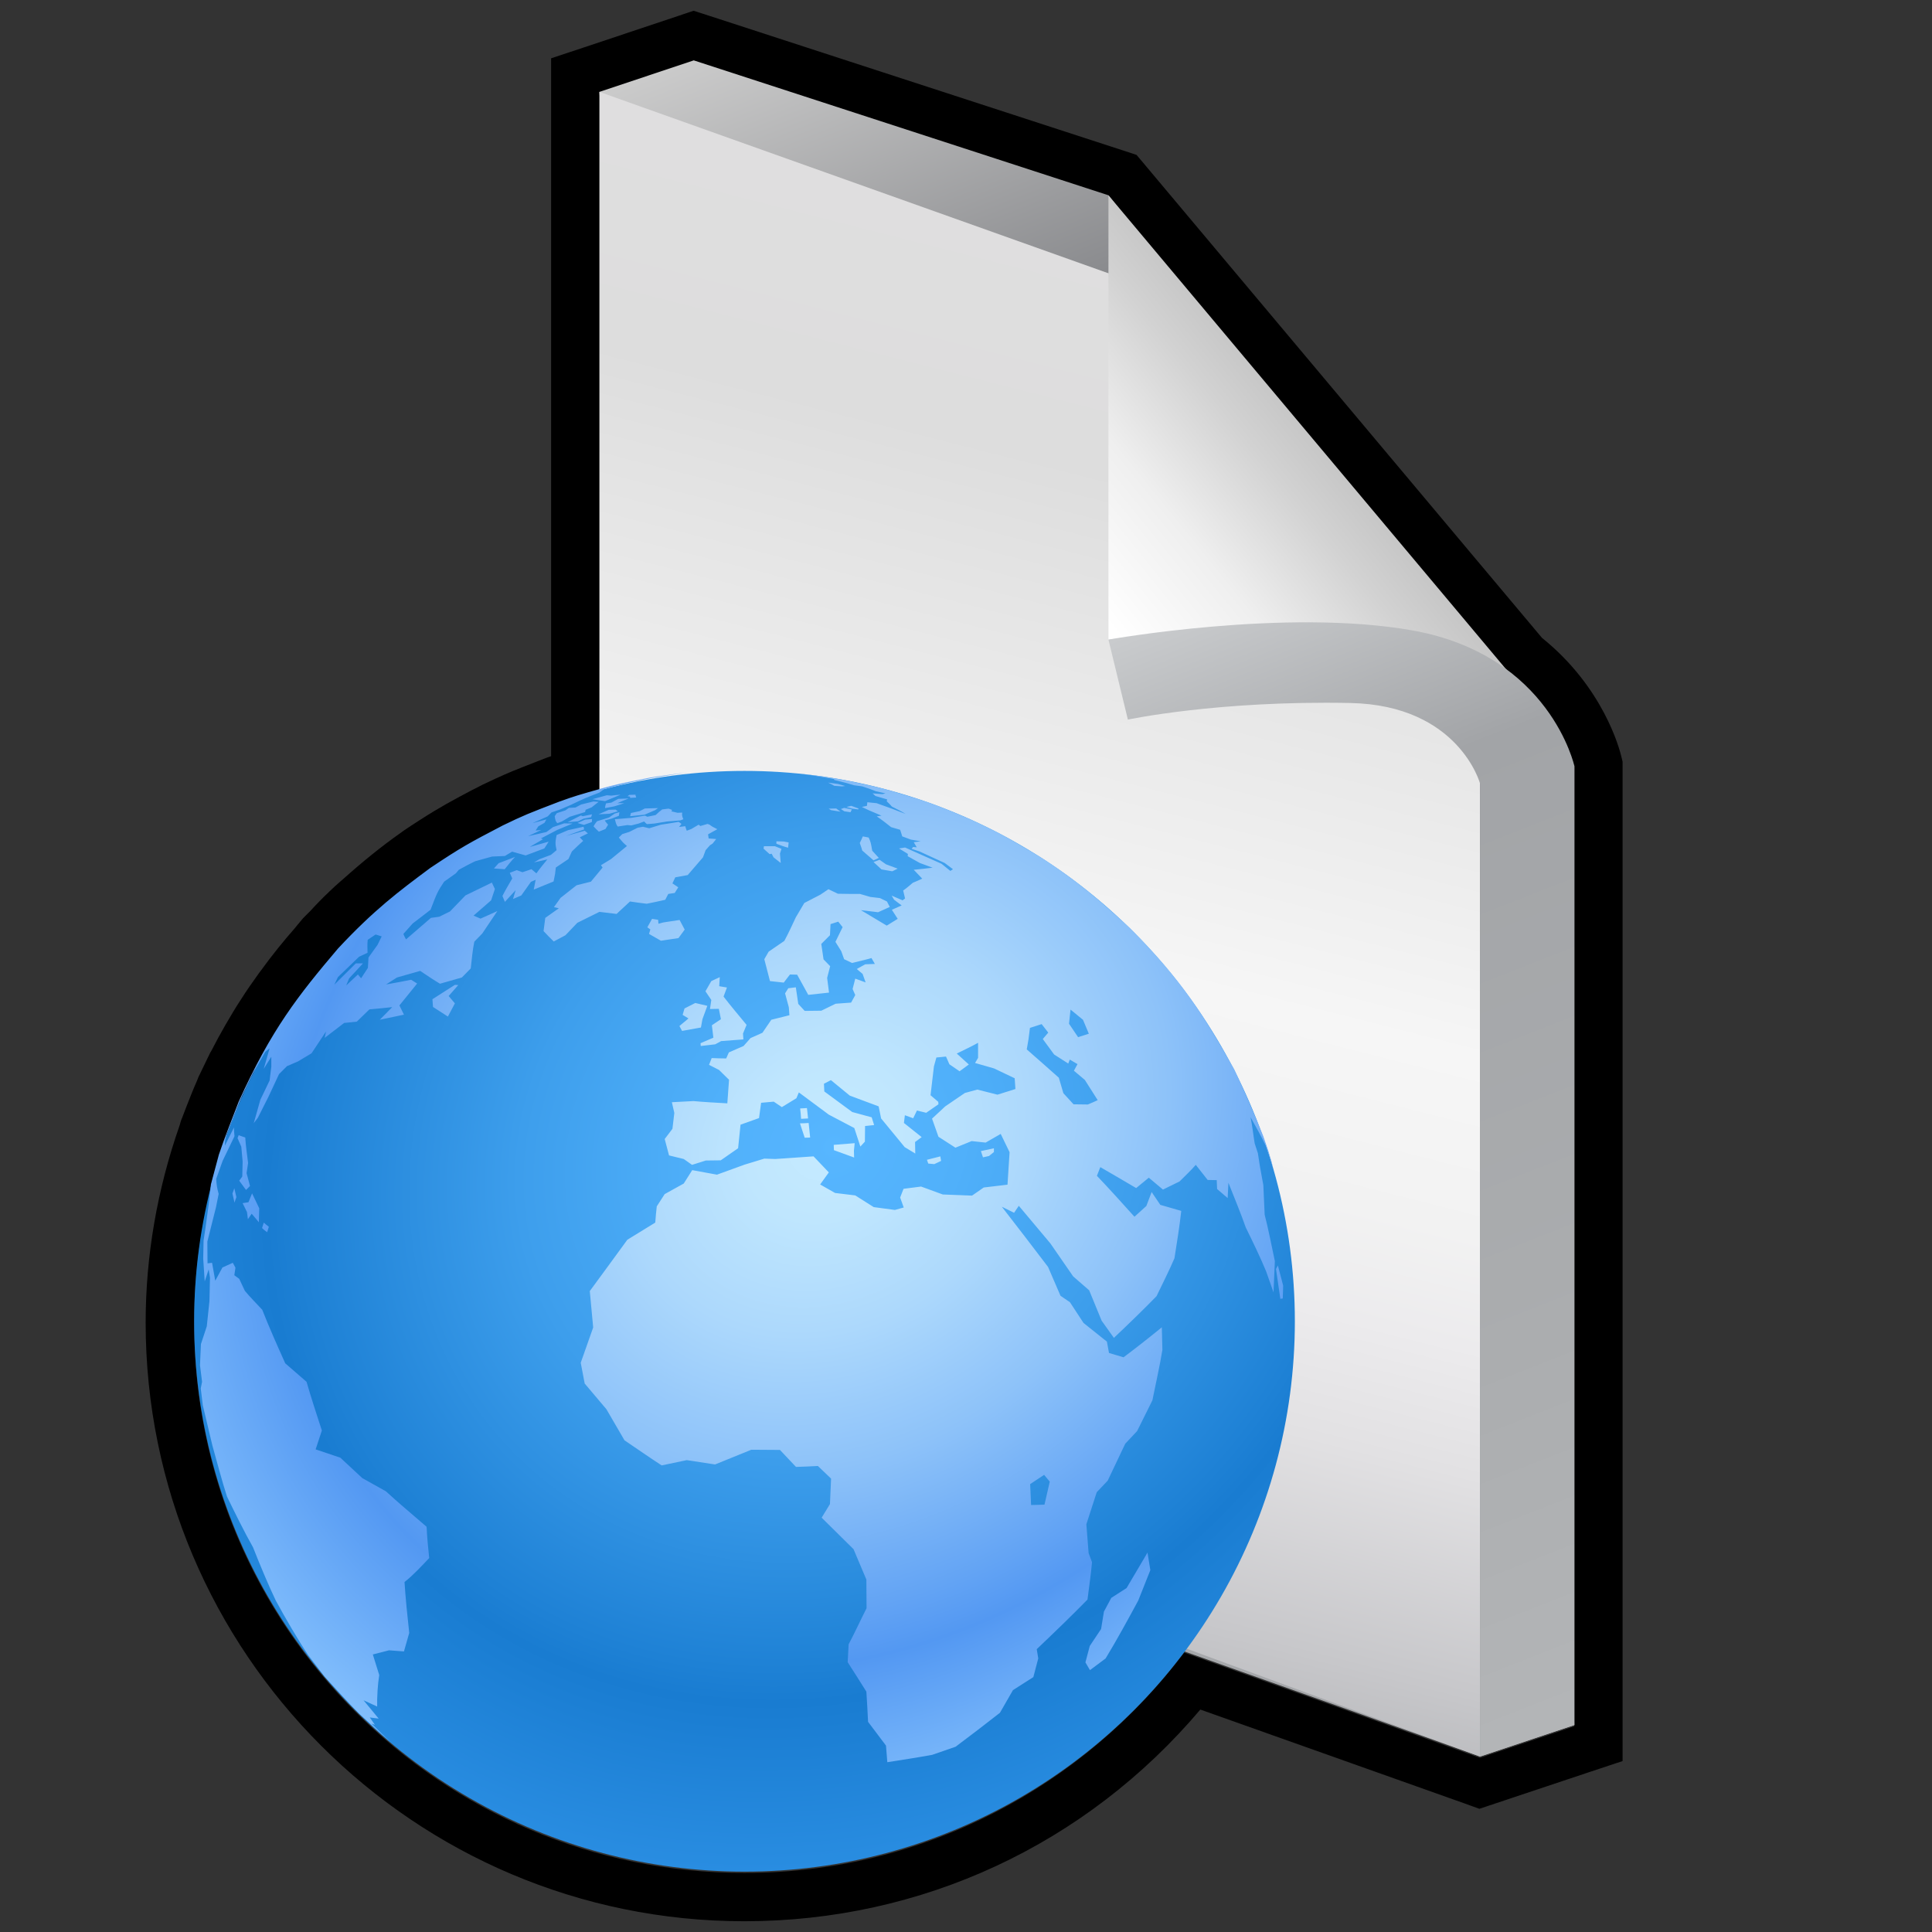<svg version="1" xmlns="http://www.w3.org/2000/svg" viewBox="0 0 1024 1024"><rect x="0" y="0" width="1024" height="1024" fill="#333333" stroke="none"/><g fill="none"><circle cx="512" cy="512" r="512"/><path d="M0 0h1024v1024H0z"/></g><path d="M367.7 32.7l219.8 71.5 211.9 252.5c28.4 21.7 35 50.1 35 50.1V915l-50 16.7-156.8-55.8c-53.2 70.8-137.7 116.8-233 116.8-161.1 0-291.7-130.6-291.7-291.7 0-34.1 6.1-66.6 16.9-97l.6-2.2c.8-1.9 1.6-4.1 2.5-6.3 1.6-4.2 3.3-8.4 5.1-12.6.3-.6.5-1.3.8-1.8l5.5-11.4.7-1.2c2.2-4.3 4.5-8.6 6.9-12.8 2.5-4.4 5-8.5 7.6-12.5 2.7-4.2 5.6-8.3 8.5-12.4.4-.5.8-1 1.2-1.6 5.3-7.3 11-14.4 17-21.2 1.2-1.4 2.3-2.7 3.5-4.2 1.3-1.4 2.4-2.4 3.6-3.7 3-3.2 6.1-6.3 9.2-9.3 2.4-2.3 4.6-4.2 6.8-6.2 8.9-8.1 18.3-15.7 28.2-22.6l1.2-.9h.1c2.7-1.9 5.5-3.6 8.3-5.4 4.6-3 8.6-5.4 12.5-7.6 4.2-2.4 8.5-4.7 12.9-7 1.6-.8 2.7-1.5 4.6-2.4 4.7-2.2 7.7-3.7 10.8-5 2.7-1.2 5.5-2.3 8.3-3.4 2.8-1.1 6.2-2.4 10.7-4.2 3.8-1.3 6.1-2.1 8.7-3 1.9-.6 3.8-1.1 5.7-1.7 1.7-.5 4-1.2 6.5-1.9V49.3l49.9-16.6M134.4 569.6c-1.9 3.8-3.8 7.6-5.6 11.5 1.9-4 3.7-7.9 5.6-11.5M367.6 5.7l-8 2.7-50 16.7-17.5 5.8v369.9c-1.2.4-2.4.8-3.9 1.4l-11.5 4.5c-3.8 1.5-6.5 2.6-9.2 3.8-3.3 1.4-6.6 3-11.7 5.4l-3.7 1.9-1.8.9c-4.4 2.3-9.1 4.8-13.7 7.4-4.2 2.4-8.6 5-13.7 8.3l-1.4.9c-2.5 1.6-5.1 3.3-7.6 5l-.4.3-1.1.8c-10.1 7.1-20.1 15.2-30.5 24.5l-1.4 1.2c-2 1.7-3.9 3.5-6 5.5-3.5 3.3-6.8 6.7-10 10.2l-1 1-2.8 2.8-3.1 3.7-1.2 1.5c-6.1 6.9-12.3 14.6-18.1 22.6l-1.2 1.6c-3.3 4.6-6.4 9-9.3 13.6-2.8 4.2-5.5 8.8-8.3 13.6-2.6 4.5-5.1 9.1-7.5 13.8l-.5.8-.4.8-5.5 11.4-.4.8-.7 1.8c-2 4.5-3.8 9.1-5.6 13.7l-2.3 6-.5 1.2-.4 1.2-.4 1.5c-12 34.2-18.1 69.5-18.1 104.8 0 175 142.3 317.3 317.3 317.3 94.1 0 181.1-40.6 241.7-112.2l139.6 49.6 8.3 3 8.4-2.8 50-16.7 17.5-5.8V403.7l-.7-2.9c-.9-3.7-9.4-36.5-42-62.7L607.1 87.7l-4.7-5.6-7-2.3L375.7 8.3l-8.1-2.6z"/><linearGradient id="a" gradientUnits="userSpaceOnUse" x1="371.969" y1="23.978" x2="747.477" y2="978.761"><stop offset="0" stop-color="#ccc"/><stop offset=".185" stop-color="#8a8b8e"/><stop offset=".189" stop-color="#88898c"/><stop offset=".19" stop-color="#818285"/><stop offset=".191" stop-color="#747578"/><stop offset=".192" stop-color="#6d6e71"/><stop offset=".246" stop-color="#808285"/><stop offset=".263" stop-color="#86888b"/><stop offset=".324" stop-color="#999b9e"/><stop offset=".388" stop-color="#a3a5a8"/><stop offset=".46" stop-color="#a7a9ac"/><stop offset=".46" stop-color="#a7a9ac"/><stop offset=".467" stop-color="#989a9d"/><stop offset=".474" stop-color="#909295"/><stop offset=".487" stop-color="#8d8f92"/><stop offset=".509" stop-color="#929497"/><stop offset=".596" stop-color="#9ea0a3"/><stop offset=".713" stop-color="#a5a7aa"/><stop offset="1" stop-color="#a7a9ac"/></linearGradient><path fill="url(#a)" d="M824.1 404L587.5 103.5 367.7 32l-50 16.7 50 734.1L784.4 931l50-16.7z"/><linearGradient id="b" gradientUnits="userSpaceOnUse" x1="656.52" y1="75.074" x2="440.914" y2="923.17"><stop offset="0" stop-color="#e0dfe0"/><stop offset=".214" stop-color="#ddd"/><stop offset=".503" stop-color="#f6f6f6"/><stop offset=".608" stop-color="#f2f2f2"/><stop offset=".674" stop-color="#ecebed"/><stop offset=".749" stop-color="#e2e1e3"/><stop offset=".878" stop-color="#c7c7ca"/><stop offset="1" stop-color="#a7a9ac"/></linearGradient><path fill="url(#b)" d="M784.4 379.4L598.3 148.7l-280.6-100v710.7L784.4 931z"/><linearGradient id="c" gradientUnits="userSpaceOnUse" x1="10163.2" y1="358.841" x2="10007.406" y2="232.692" gradientTransform="matrix(-1 0 0 1 10727.73 0)"><stop offset="0" stop-color="#fff"/><stop offset=".176" stop-color="#fff"/><stop offset=".485" stop-color="#efefef"/><stop offset=".77" stop-color="#d2d2d2"/><stop offset="1" stop-color="#bfbfbf"/></linearGradient><path fill="url(#c)" d="M587.5 103.5V339s58.2-8.3 135.4-3.1c63.3 4.3 101.1 49.5 101.1 49.5L587.5 103.5z"/><linearGradient id="d" gradientUnits="userSpaceOnUse" x1="667.01" y1="305.662" x2="903.228" y2="906.28"><stop offset="0" stop-color="#caccce"/><stop offset=".193" stop-color="#a2a4a7"/><stop offset=".668" stop-color="#abadaf"/><stop offset="1" stop-color="#b4b6b8"/></linearGradient><path fill="url(#d)" d="M749 334.2c-67.1-12.1-161.5 4.8-161.5 4.8l10.3 42.4s47.8-10.2 117.9-8.8c57.6 1.2 68.9 42.9 68.8 42.9V931l50-16.7V406.1c-.1 0-12.7-58.7-85.5-71.9z"/><g><radialGradient id="e" cx="131.873" cy="465.522" r="18.075" gradientTransform="matrix(-18.324 15.334 -13.725 -16.401 9247.613 6220.517)" gradientUnits="userSpaceOnUse"><stop offset="0" stop-color="#57b6ff"/><stop offset=".166" stop-color="#50b0fa"/><stop offset=".404" stop-color="#3d9eec"/><stop offset=".684" stop-color="#1e81d5"/><stop offset=".727" stop-color="#197cd1"/><stop offset="1" stop-color="#2d91e5"/></radialGradient><circle fill="url(#e)" cx="394.6" cy="700.3" r="291.7"/><radialGradient id="f" cx="131.742" cy="465.392" r="17.611" gradientTransform="matrix(-18.466 15.163 -13.027 -15.865 8934.484 5990.36)" gradientUnits="userSpaceOnUse"><stop offset="0" stop-color="#c6ebff"/><stop offset=".11" stop-color="#bfe6fe"/><stop offset=".268" stop-color="#acd8fc"/><stop offset=".454" stop-color="#8dc2f9"/><stop offset=".661" stop-color="#62a3f4"/><stop offset=".727" stop-color="#5398f2"/><stop offset="1" stop-color="#8fc9ff"/></radialGradient><path fill="url(#f)" d="M603.3 848.3c-5 9.3-11.8 21.7-17.3 30.7l-8.3 6.2-2.4-4.1 2.3-8.7 6-9 1.5-9.2 3.9-7.3 8.1-5.2 11.1-18.8 1.5 9.3-6.4 16.1m76.6-160.1l.2-6.8-2.8-10.7c-.3.6-.7 1.3-1 1.9l2.3 15.8 1.3-.2M425.6 410.3h-.4l6.7.8.1.1c3 .5 7 1.2 10 1.7l.2.5c6.8 1.7 7.2 1.8 10.4 2.8l4.4.6c2.2.7 5.1 1.7 7.3 2.6l5 1.1-1.6.4-5.2-.4 1.5 1.4 6.2 1.8-.2 1c.8.8 2 1.9 2.7 2.8 2.2 1.1 5.2 2.6 7.3 3.9-4.6-1.8-10.7-4.1-15.4-5.7l-4.9-.5-.2 1.9-2.7.6 3.8 1.8 6.6 2.8-2.5.4c2.4 1.6 5.4 3.9 7.6 5.7l4.8 1.4c.3 1 .8 2.4 1.1 3.5l4.6 1.7 5.2.9-3.7.5 1.6 2.7-1.9-.2c-.3.3-.5.6-.8 1l4.2 1.4 13.3 6.1 4.4 3.3-1.4.9-4.7-3.8-9.9-4.4-9.4-4.2-3.2.5 4.7 2.9-.1 1.2 6.4 3.6 6.8 2.5c-3 .4-7 .8-10 1.1l4.5 4.7c-1.5.7-3.5 1.6-5 2.2-1.5 1.3-3.5 3-5.1 4.1l1 4.2-1.3 1-5.8-2.5 1.3 2.2 4 3-5.2 2.3 3.1 4.8-5.8 3.6c-4.1-2.5-9.6-5.7-13.7-8.2l9.1 1.1 6.2-2.8-1.5-2.9-3.7-1.8-5.1-.6-5.5-1.6c-3.5 0-8.2 0-11.7-.1l-5-2.4-4.3 2.9c-2.5 1.3-5.9 3.1-8.5 4.4l-4.5 7.6c-1.8 3.8-4.1 8.9-6.1 12.5l-8.3 5.7-2.3 4 3 11.6 7.3.8 3.3-4.3 3.8.1 5.9 10.7 11-1.2-1-7.8 1.6-6.2-3.5-3.6-1.2-8.2 4.6-4.6.3-5.9 4.1-1.3 2.3 2.9-3.8 7.8 3.1 5 1.5 4.2 4.2 2c3.1-.8 7.2-1.7 10.3-2.6l1.8 3.1-5.1.2-4.5 2.5 3.1 2.6 1.6 4.5-5.5-2-1.4 5.5 1.4 3.2-2.2 4-8.2.6-7.6 3.7-8.8.1-3.4-3.7-1.3-8.8-4 .5-1.7 2.7 2 7.4.3 4.2-9.6 2.4-4.7 6.9-6.3 2.8-3.7 4.2-7.8 3.4-1.4 3.2c-2.6 0-5.2-.1-7.7-.2l-1.4 3.6 5.3 2.7 5.3 5.2-.9 12.5c-5.4-.3-12.6-.7-18-1.2l-11.4.6 1.3 5.7c-.3 2.8-.7 5.6-1 8.4l-4.1 5.4 2.3 8.7 7.8 1.9 4.4 3.1 7.3-2.3 7.9-.1 9.2-6.4 1.3-12.5 9.8-3.5 1.1-8.1 6.7-.6 4.3 2.9 7.7-4.7 1.3-3.1c4.8 3.5 11.1 8.3 15.9 11.8l13.5 7.1 3.2 9.8 2.4-2.6.1-8.3c1.6-.2 3.2-.3 4.8-.5l-1.3-4.1-10.3-2.8-14.8-10.9-.2-4.1 3.7-1.9 10 8.2 15.3 5.7 1.3 6.4 12.5 15.2 5.6 3.4-.1-6.1 3.5-2.6-9.4-7.5.5-4.1 4.4 1.6 2-4.1 4.9 1.2 6.5-4.5-.1-1.3-4.1-3.5 1.8-15.3 1.3-4.7 5.1-.5c.6 1.4 1.2 2.8 1.8 4.1l5.4 3.7 4.9-3.6-6.4-5.8c3.4-1.7 8-3.8 11.3-5.7v8l-1.6 2.7 10.1 2.9 10.9 5.2.4 5.7-9.5 3-10.7-2.7-6.6 1.8-10.4 7.1-7 6.5 3.4 9.6 9 5.8 8.6-3.5 7.4.8 8-4.6 4.7 9.7-1.1 17.2-12.6 1.5-6.2 4.3-15.5-.6-11.5-4.2-9.3 1.2-1.8 4.6 1.9 5.3-4.7 1.3-11.2-1.5-9.8-6.2-10.7-1.3-7.9-4.5 4.6-6.4-8.1-8.5c-6.1.4-14.2 1-20.3 1.4l-5.8-.2-10.5 3.2-14.6 5.3-13.1-2.4-4.5 7.1-10.1 5.6-4.2 6.5c-.3 2.8-.6 5.7-.8 8.6l-14.8 9.1c-6 8.2-13.9 19.1-19.9 27.2l1.8 19.3-6.6 18.7 2.1 11 11.5 13.6 9.6 16.5c5.9 4 13.7 9.4 19.7 13.3l13.3-2.8 15 2.3 19.2-7.8 15.2.1 8.5 9c3.9-.1 7.8-.3 11.6-.5l7 6.7-.6 13.5-4.4 7.2c5.1 5 11.8 11.7 16.9 16.7l6.8 16.1.1 15.2c-2.9 5.7-6.5 13.5-9.5 19.1l-.5 9.5c3 4.7 7 10.9 9.9 15.6.3 4.8.7 11.2.9 16 2.8 3.8 6.7 8.8 9.5 12.6l.7 8.8c7.2-1.1 16.7-2.6 23.8-3.9l12.4-4.3c7.1-5.3 16.5-12.5 23.5-18l6.9-12 10.8-6.9 2.6-9.9-.8-4.9c8.2-7.8 19-18.2 26.9-26.3.7-5.9 1.9-13.8 2.4-19.8l-1.8-4.8-1.2-15.3 5.5-17 5.8-6.1 9.3-19.6 6.3-6.7 8.1-16.3c1.6-8 4-18.6 5.3-26.7l-.3-12c-6 4.9-14.1 11.3-20.3 15.9l-7.7-2.3-1.1-6-12.4-9.9-7.2-11-5-3.4-6.6-15.3c-7.3-9.6-17.1-22.4-24.5-31.9l6.5 3.2 2.5-3.7c5 6 11.7 13.9 16.7 19.9l12.1 17.5 8.5 7.4 6.6 16.1 6.5 9.1c6.9-6.5 16-15.3 22.6-22.1 2.9-6 6.9-14 9.5-20.1 1.2-7.5 2.8-17.6 3.6-25.1l-11.1-3.2-4.6-6.8-2.8 7.4-6.3 5.7c-5.9-6.6-13.8-15.3-19.9-21.7l1.8-4.6c5.7 3.3 13.3 7.7 19 11.1l6.7-5.5 7.5 6.3 8.8-4.3c2.6-2.6 6.2-6 8.6-8.8l6.3 8 4.8.1.2 4.7 5.6 4.8.4-8.1c2.8 7.1 6.7 16.5 9.2 23.7 3.4 6.9 7.9 16.2 10.8 23.3L675 685l.7-16.6c-1.6-7.4-3.5-17.3-5.4-24.6l-.7-15.6-1.8-9.9-1.1-7.1-1.7-5.2c-.7-4.2-1.3-9.8-2.2-13.9 2.5 4.5 5.9 10.5 8.1 15.2 1.4 3.8 2.6 7.5 3.8 11.4l-.8-3.2-1.7-5.6-2.6-7.6c-4.3-10.8-10.4-25-15.4-35.5-15.9-28.1-27.5-47.1-55.3-74.9-13.2-12.1-26.9-24.6-48.2-38.1-18.4-10.9-20.8-12.3-36.7-19.7-16.9-7.1-17.6-7.4-28.3-10.9-14.8-4.5-14.8-4.5-22.9-6.5-12.8-2.8-12.8-2.8-19.5-4-11.7-1.8-11.9-1.8-17.7-2.4m-13.1-1.2l-1.6-.1 1.1.1h.5m156.7 158.4l5.8 4.9 6.8 10.7c-1.7.8-3.5 1.6-5.2 2.3l-7.6-.1-5.4-5.9-2.4-8.2c-5.1-4.5-11.9-10.6-17-15l.9-5.2.8-6.2 6.2-2 3.5 4.5-2.9 3.4 6 8.2 7.5 4.8.8-2.1 4.1 2.4-1.9 3.5m7.9-19.6l-5.7 1.8-4.8-7.1.8-7.5 6.6 5.4 3.1 7.4m-23.5 249.6l-7.1.2-.5-11.1 7.4-4.9 3 3.6-2.8 12.2m-363.9-281l-6.2 5.8 1.5-3.7 7.4-8h-3.8l-11.4 11.3 1.9-4 11.2-10.8 4.5-2.1c0-2.1-.2-4.8.1-6.9l4.2-2.8 3.2 1-2.2 4.5-4.8 6.7-.3 5.5-3.6 5.5-1.7-2m204.1 31.3l1.9-4.6c-3.7-4.5-8.7-10.4-12.2-15l1.8-4.8-4.1-.7.3-4.8-4.5 2.1-3.1 5.4 3.1 4.6-.7 4.8 4.7-.1 1.1 5.5-4.8 3.2.8 6.6-6.8 2.9.1 1.5 7.7-.9 3.1-1.7 11.8-.9-.2-3.1m-21.5-7.6l2.6-7.1-6.4-1.5-5.7 2.9-1 3.4 3.1 1.9-4.8 4 1.4 2.6 10-1.8.8-4.4m-12.7-43l3.3-4.5-2.7-5.1-8.6 1.3-2.6.7-.2-2.1c-1.1-.2-2.2-.3-3.2-.5-.8 1.5-1.7 3-2.5 4.5l1.6 1.1-.7 2.4 6.3 3.6 9.3-1.4m53.8-44.8l.8-2.5-3.5-1.4h-5.8l-.2 1.3 3.2 2.9 1.1-.2 1 1.9 3.8 3-.4-5m4.3-3.1l.3-2.8-2.6-.5-3.9-.1v1.3c1.8.7 4.3 1.6 6.2 2.1m37.3-20.8l-3.8-1.4-2.6.6 3.1.9 3.2.4.1-.5m-10.9-13l-5.2-.7c1 .5 2.3 1.1 3.3 1.7l4.1.3 1.7-.2-3.9-1.1m1.4 14.7c-.7-.5-1.6-1.2-2.3-1.7l-4 .1 1.3.8 5 .8m6-1.2l-4.1-.8-1.7.6 1.8 1.2 3.3.5c.2-.5.5-1.1.7-1.5m-22.1 173.9c-.3-2.6-.5-5.1-.8-7.7-1.5.1-3.1.2-4.6.2l2.5 7.6c1 0 1.9 0 2.9-.1m-1.1-10.1c-.2-1.8-.4-3.7-.6-5.5-1.2.1-2.4.1-3.6.2.2 1.8.4 3.7.5 5.5 1.2-.1 2.5-.1 3.7-.2m-286.7 60.3c.3-1 .6-1.9.9-2.9-.9-.7-1.8-1.4-2.7-2.2-.3 1-.6 1.9-.9 2.9.8.8 1.7 1.5 2.7 2.2m-17.3-15.7c.3-1 .6-1.9 1-2.9l-1.1-4.7c-.3.9-.7 1.9-1 2.8l1.1 4.8m328.3-27.5l.4-4-11.1.9.1 2.8 10.7 3.9-.1-3.6m74.2.7v-2l-6.9 1.5c.4 1.1.7 2.2 1.1 3.3 1.1-.2 2.1-.5 3.2-.7l2.6-2.1m-28 4.7l-.4-2.4-7.1 1.8.7 2 3.2.3 3.6-1.7M333.9 422.2l.1.7 3.2-.2c-.1-.5-.4-1-.4-1.5l-3.2.1-1 .7 1.3.2m128.4 28.7c-.8-4.6-.8-4.6-1.9-7l-3.1-.6c-.4 1.1-1.1 2.5-1.6 3.5.4 1.2 1 2.7 1.3 4l6 5.2c1-.4 1.9-.9 2.8-1.3l-3.5-3.8m10.6 10.9c1-.5 2-.9 2.9-1.4l-6.2-2.3-3.4-2.4-3.2 1.2 4.2 3.9 5.7 1m-245.4 364c-.6-5.4-1.1-10.9-1.4-16.6-6.5-5.6-15.3-13-21.6-18.8l-12.5-7-11.6-10.8-13.1-4.4 3.3-10c-2.5-7.7-5.9-18-8.1-25.8l-11.3-9.8c-3.8-8.4-8.8-19.7-12.2-28.4-2.8-3-6.6-6.9-9.2-10l-3-6.4-2.6-1.9.6-4-1.4-2.6-5.5 2.5-3.8 7-1.7-9.5-2.4.3-.1-11.5 4.6-18.3 1.4-7c-.8-2.7-1.2-5.4-1.3-8l3.4-9.5 6.3-13.1c-.2-1.5-.3-3.1-.3-4.6l-4.8 9.6.1-2.6 1-3.6c2.5-6.2 5.6-14.6 8.3-20.7l5.5-11.4 6.5-11.4 2.3-1.9-1.5 5.3-1.6 5.6 4-6.4v5.3l-.9 7.3-4.9 10.2-3.5 12.4 2.2-2.9 5.6-11.1 5.6-12 4.2-4.2 5.8-2.5 7.2-4.3 7.7-11.6-.7 3.4 10.3-7.9 6.7-.7 6.7-6.5c3.6-.3 8.5-.8 12.1-1.2l-6.6 6.7c3.8-.8 9-1.9 12.8-2.7l-2.4-4.9 9.4-11.6-3.2-2c-4 .8-9.3 1.8-13.3 2.5l5.8-3.7 12.3-3.5c3.1 2.1 7.3 4.9 10.5 6.8l11.6-3.3 4.7-4.8c.5-4.3 1-10 1.9-14.2l4.2-4.3 8-11.9-8.9 4-3.7-1.6 9.3-8.1 2-6-1.6-3.4-14 6.8-8.2 8.5-5.7 2.8-4.4.6-13.2 11.4c-.2-.4-.4-.7-.6-1.1-.3-.6-.6-1.2-.8-1.8l4.9-5.5 9.5-7.3c3.5-9.2 3.7-9.6 7.2-14.9l6.2-4.4 1.6-1.9c2.9-1.6 5.7-3.1 8.6-4.5l9-2.5 6.8-.3 3.8-2.3c2.2.6 5 1.4 7.2 2l9.9-3.7 2.3-3.6-10 2.8 7-4.1-1.1-.4 8.6-4.5 8.2-3.4-4.5-.1-5.9 2-3.5 2.6-9.7 2.2 7-3.3-3 .3 1.4-2.2 3.3-1.9 1-1.8-7.4 2 8.1-3.6 2-2.1 4.7-1.6 5.8-2.5c6.6-3.2 7.8-3.7 14.9-6.4l2.6-1.9c3.6-.9 8.5-2.2 12.2-3.1 4.3-1 10.2-2.2 14.5-3 3.8-.6 8.9-1.4 12.7-2l4.6-.6-4.8.5c-11.9 1.6-12.2 1.6-18.3 2.8-12.9 2.6-13.4 2.7-20.6 4.6-14.7 4.2-15.6 4.4-24.2 7.5-16.7 6.4-18.5 7.1-29.9 12.6-18.2 9.5-21.9 11.5-38.4 22.5-16.7 12.4-29.9 22.3-49 42.8-21.1 24.9-35.2 42.7-52.6 81.1-3.2 8.4-7.7 19.6-10.5 28.1l-4.2 15.7-1.2 10.8-1.8 13.1-.9 5.9-.2 9.6.8 12.1 2.1-6.4.7 4.4-.3 12.5-1.4 13.3-3.1 9.4-.5 11.2 1.1 8.8-.7 3.5 1.1 9 5.1 21.4c2.3 8.1 5.1 18.9 7.7 26.9 4 8.2 9.3 19 13.8 26.9 3.4 8.6 8.1 20 12.1 28.3 4.8 8.8 11.5 20.4 17.1 28.8l8.8 11.5c5.4 5.9 12.5 13.8 18.1 19.4 5.1 4.6 11.8 11 17 15.4l-2.8-2.6-7.6-7.4 1.9.7-2.7-3.9 4.7.6-8-9.7 7.2 3.3c-.1-5 .3-11.8 1.1-16.7l-3.4-10.9 8.6-2.2 7.9.6 2.8-9.8c-.9-8.1-2-18.9-2.5-27 4.3-3.3 9.3-8.7 13.1-12.7M294 432.6c.4 2.3.4 2.6 1.4 3.7l2.4-.9 4.2-2.5 8.1-2.5.3-1.2 3.2-1.3c1.1-.9 2.6-2.1 3.7-2.9l-2.8-.2-6.5 1.6-3 1.6-3.5.2-1.8 1.3-4.6 1.5-1.1 1.6m20-9c2 .3 4.7.8 6.7 1 1.7-.7 3.9-1.6 5.6-2.3l2.6-1.1c-1.6.1-3.3.3-4.9.5l-2.4-.2-7.6 2.1m-31.1 47.9l10.5-4.3.8-4 .4-3.4 6.7-4.5 1.8-4c1.8-1.7 4.1-4 6-5.6l-1.8-1.9 4.3-2.1-1.7-1.4-10 2.8 9.7-3.5-.3-1.4-8.2 1.8-6.1 2.6c-.7 3.8-.8 4.4 0 8l-3 2.5-6.1 2.3-2.9 1.7 7.1-1.6c-1.8 2.2-4.2 5.1-5.8 7.4l-2.6-2.2-4.8 1.6-3-1.1-3.7 1.4 1.3 3c-1.6 2.8-3.8 6.4-5.2 9.3l1.3 3.1 5.7-6.2-1.4 4.7 4.4-1.9 5.1-7.2 2.5-1.1-1 5.2m70.7-36.1c2.1-.2 5-.4 7.1-.6l1.5-.6c-.5-1.1-.9-2-.6-3.5l-2.5.1c-1-.2-2.3-.6-3.3-.8l.5-.7-1.9-.7-3.4.4c-1.1.8-2.5 2-3.5 3l-4.4.9-1.2-.6-7.4 1.2-8.6.7c.6 2.4.6 2.6 1.5 3.9l5.1-.8 2.1.2 3.9-1 2.9-1.1c.4.4 1 1.1 1.5 1.4l3.9-.3 6.8-1.1m-39 2.6c.8.9 1.9 2 2.8 2.8l3.5-1.4 1.4-2.3c-.6-.6-1.3-1.5-1.8-2.2l3.6-1 3.9-1.5c.1-.6.2-1.3.3-1.9l-2.5.7-3 2.1-6.4 2c-.6.8-1.4 1.8-1.8 2.7M130.4 630.7l2.1-2.1-1.8-6.8.8-5.4c-.5-4.1-1.3-9.5-1.5-13.5l-3.5-1.2-.6 1.5 2 4.6.7 7.9-.2 7.9-1.6 2.2 3.6 4.9m3 12.6l3.8 4.5.2-7.4-3.8-7.9-1.9 4.7-3.1.5 2.3 4.7.5 3.8 2-2.9m96.1-109.6l7.9 5.1 3.7-7-3.3-3.9 5.1-5.8-1.8-.1-11.9 7.6.3 4.1m148.2-86.6l1.9-2.4c-1.2-.1-2.8-.2-4-.3l-.3-2.2 4.9-2.7c-2.3-1.2-2.7-1.3-4.1-2.4l-1.1-.4-3.8 1.1-.9-.7-3.9 2.3-2.4.9c-.3-.7-.6-1.7-.8-2.4l-3.3.4 1.3-1.6c-.4-.3-1-.8-1.5-1.1-2.8.5-6.6 1.1-9.4 1.5l-6.2 1.9-3.3-.8-2.8.5-4.4 2.2-3.8 1.2-1.8 1.8c2.2 2.7 2.3 2.8 4.3 4.5l-8.4 6.9-5.4 3.3.9 1.2-6.2 7.5-7.6 1.9-8.5 6.7-3.5 4.9 2.6.6-7.2 5.1-.9 7c1.6 1.7 3.7 3.9 5.4 5.5l6.2-3.3 6.3-6.6 11.7-5.8c2.7.3 6.3.8 9.1 1.1l7.1-6.6c2.7.4 6.2.9 8.9 1.2 2.9-.6 6.9-1.4 9.8-2.1l1.6-3.1 3.4-.5 1.9-3-3.1-2.1 1.5-3.2 6.6-1.2 8.1-9.4 1.4-3.8 2.3-2.6 1.4-.9m-115.9 13.2l5.7.4c1.6-2 3.7-4.7 5.5-6.5l-8.7 3.3-2.5 2.8m39-24.5l5.6-.5 2.9-1.4 4-.8.5-1.5-4.9 1-1-.4-7.1 3.6m16.4-4.2l5.8-.3 4.5-1.3-1.2-.9-3.6.1-5.5 2.4m-11.1 4.6l3.4 1 4.2-1.5.1-1.6-3.7.3-4 1.8m15.1-10.4c-.2.7-.5 1.7-.5 2.5l4.8-.9 5.4-1.7h-3.7c1.8-.8 4.2-1.8 6-2.5l-5.5.2c-1.1.6-2.6 1.4-3.7 2l-2.8.4m12.8 6.8l7.6-.8c1.7-.7 3.9-1.7 5.6-2.4l1.6-1.1-7 .2-2.7 1.4-4.7 1-.4 1.7"/></g></svg>